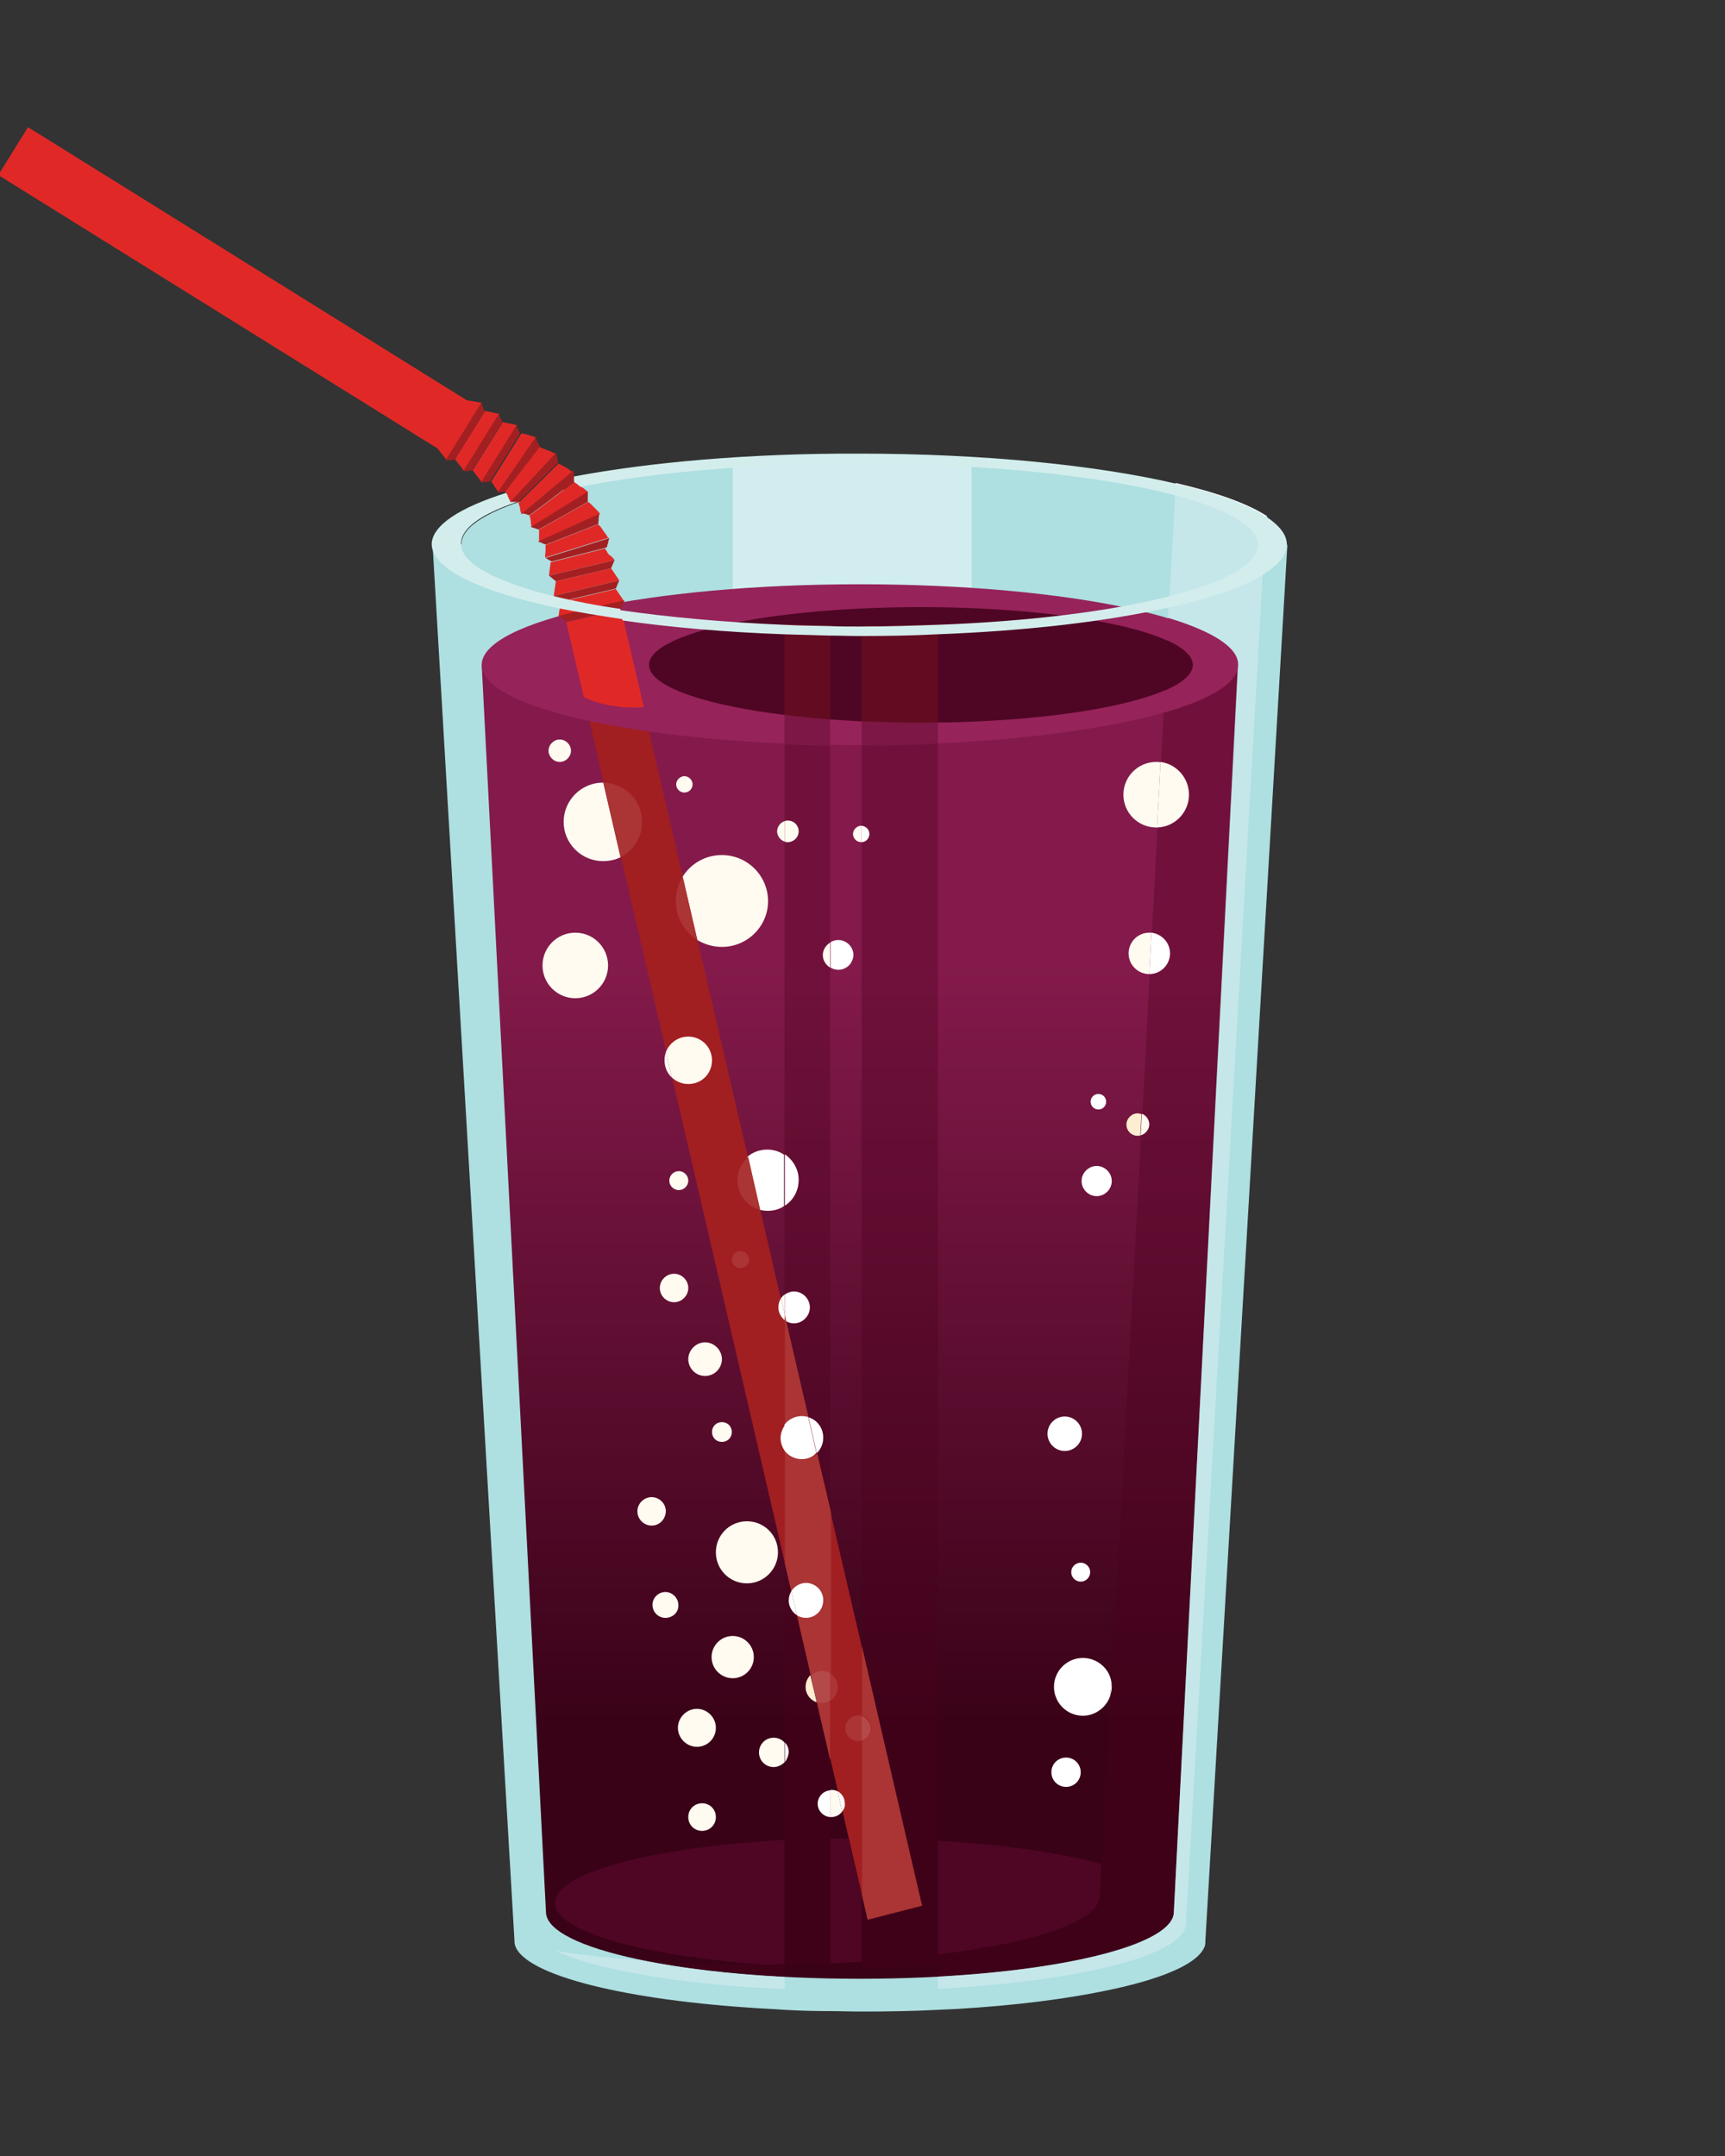<?xml version="1.0" encoding="utf-8"?>
<!-- Generator: Adobe Illustrator 24.0.1, SVG Export Plug-In . SVG Version: 6.00 Build 0)  -->
<svg version="1.1" id="Layer_1" xmlns="http://www.w3.org/2000/svg" xmlns:xlink="http://www.w3.org/1999/xlink" x="0px" y="0px"
	 viewBox="0 0 400 500" style="enable-background:new 0 0 400 500;" xml:space="preserve">
<rect x="0" y="0" width="400" height="500" fill="#333333" stroke="none"/>
<style type="text/css">
	.st0{fill:#AEDFE1;}
	.st1{fill:url(#SVGID_1_);}
	.st2{fill:#4F0624;}
	.st3{fill:#D2EDEF;}
	.st4{fill:#A11E21;}
	.st5{fill:#96235A;}
	.st6{fill:#E02926;}
	.st7{fill:#A32022;}
	.st8{fill:#D3EDED;}
	.st9{fill:#FFFBF1;}
	.st10{fill:#AB3434;}
	.st11{fill:#FFFFFF;}
	.st12{fill:#FDEED1;}
	.st13{fill:#C5E7EA;}
	.st14{opacity:0.33;fill:#49031D;enable-background:new    ;}
	.st15{opacity:0.33;fill:#8D1A1D;enable-background:new    ;}
	.st16{fill:#B44949;}
</style>
<g>
	<path class="st0" d="M100.3,126.2l19,323.9l0,0c0,0.1,0,0.3,0,0.4l0,0c0.8,7,23.4,13,54.5,15.1c2.6,0.2,5.4,0.3,8.1,0.5
		c3.5,0.2,7,0.3,10.6,0.3c2.3,0,4.5,0.1,6.9,0.1c0.1,0,0.3,0,0.4,0c6.1,0,12-0.1,17.7-0.4c1.5-0.1,2.9-0.1,4.4-0.2
		c13.4-0.8,25.3-2.3,34.8-4.3c12.1-2.5,20.2-5.8,22.3-9.5c0.3-0.5,0.5-1,0.5-1.5l0,0c0-0.1,0-0.2,0-0.4l19-323.4v-0.5L100.3,126.2"
		/>
	
		<linearGradient id="SVGID_1_" gradientUnits="userSpaceOnUse" x1="199.35" y1="700.705" x2="199.35" y2="879.324" gradientTransform="matrix(1 0 0 1 0 -478)">
		<stop  offset="0" style="stop-color:#841A4B"/>
		<stop  offset="1" style="stop-color:#390217"/>
	</linearGradient>
	<path class="st1" d="M287.1,154.2l-14.9,289.2c0,8.5-32.6,15.5-72.8,15.5s-72.8-6.9-72.8-15.5l-14.9-289.2L287.1,154.2"/>
	<path class="st2" d="M177.3,455.6c-28.2-2-48.6-7.6-48.6-14.3c0-7,22.6-12.9,53.2-14.6v28.8C180.4,455.6,178.9,455.6,177.3,455.6
		 M192.5,455.3v-28.9c1.4,0,2.8,0,4.2-0.1l3.1,13.3v15.3c-0.4,0-0.9,0.1-1.3,0.1C196.6,455.1,194.6,455.2,192.5,455.3 M217.5,453.3
		v-26.4c15.3,0.9,28.6,2.8,37.9,5.4l-0.4,7.4c0,0.1,0,0.2,0,0.4l0,0l0,0c-0.1,0.5-0.2,1-0.5,1.5c-2.1,3.6-10,6.9-21.9,9.3
		C228.1,451.7,223,452.6,217.5,453.3"/>
	<path class="st0" d="M107,126.2c0,8.3,26.3,15.4,62.9,17.9c9.3,0.6,19.2,1,29.5,1c9,0,17.7-0.3,25.9-0.8
		c15.4-0.9,29.2-2.6,40.1-4.9c13.9-2.9,23.3-6.7,25.7-11c0.4-0.7,0.6-1.5,0.6-2.2s-0.2-1.5-0.6-2.2c-2.4-4.3-11.8-8.1-25.7-11
		c-10.9-2.3-24.7-4-40.1-4.9c-8.2-0.5-16.9-0.8-25.9-0.8c-10.3,0-20.2,0.3-29.5,1C133.3,110.8,107,117.9,107,126.2"/>
	<path class="st3" d="M169.9,136.6v-28.3c9.3-0.6,19.2-1,29.5-1c9,0,17.7,0.3,25.9,0.8v28.3c-8.2-0.5-16.9-0.8-25.9-0.8
		C189,135.5,179.1,135.9,169.9,136.6"/>
	<path class="st4" d="M149.2,164l64.6,278l-12.6,3.2l-65.8-283.5C141,164.4,146.7,164.2,149.2,164"/>
	<path class="st5" d="M111.7,154.2c0,10.3,39.3,18.6,87.7,18.6s87.7-8.4,87.7-18.6c0-10.3-39.3-18.7-87.7-18.7
		S111.7,143.9,111.7,154.2"/>
	<path class="st2" d="M150.5,154.2c0,7.4,28.2,13.4,63,13.4s63-6,63-13.4s-28.2-13.4-63-13.4S150.5,146.8,150.5,154.2"/>
	<path class="st6" d="M-0.4,40.6l101.7,63.3l6.9-11.1L6.5,29.5L-0.4,40.6"/>
	<path class="st6" d="M144.7,139.4l-7.6,1.8l-7.6,1.8l0.5-3.4l6.4-1.5l6.4-1.5L144.7,139.4"/>
	<path class="st7" d="M144,141.3l-12.7,2.9l-1.7-1.4l7.6-1.8l7.6-1.8L144,141.3"/>
	<path class="st6" d="M143.6,134.6l-7.6,1.8l-7.6,1.8l0.5-3.4l6.4-1.5l6.4-1.5L143.6,134.6"/>
	<path class="st7" d="M142.8,136.5l-6.4,1.5l-6.4,1.5l-1.6-1.3l7.6-1.8l7.6-1.8L142.8,136.5"/>
	<path class="st6" d="M142.5,129.9l-7.6,1.8l-7.6,1.8c0,0,0.1-0.9,0.2-1.7c0-0.2,0.1-0.4,0.1-0.6c0-0.1,0-0.1,0-0.1V131l0,0l0,0l0,0
		c0-0.1,0-0.1,0-0.2c0.1-0.3,0.1-0.4,0.1-0.4l6.3-1.6l6.3-1.6c0,0,0.1,0.2,0.3,0.5c0.1,0.1,0.1,0.2,0.2,0.3l0,0l0,0l0,0
		c0,0,0,0,0,0.1l0.1,0.1c0.1,0.2,0.2,0.3,0.4,0.5C142.1,129.2,142.5,129.9,142.5,129.9"/>
	<path class="st7" d="M141.7,131.8l-6.4,1.5l-6.4,1.5l-1.6-1.3l7.6-1.8l7.6-1.8L141.7,131.8"/>
	<path class="st6" d="M141.2,124.7l-7.4,2.3l-7.4,2.3c0,0,0,0,0-0.1v-0.1c0-0.1,0-0.1,0-0.2c0-0.3,0.1-0.6,0.1-1c0-0.1,0-0.2,0-0.3
		s0-0.2,0-0.3c0-0.2,0-0.3,0-0.5c0-0.1,0-0.3,0-0.3v-0.1l6.1-2.4l6.1-2.4c0,0,0,0.1,0.1,0.1c0.1,0.1,0.2,0.2,0.3,0.3
		s0.3,0.3,0.4,0.5c0.1,0.1,0.1,0.2,0.2,0.3s0.1,0.2,0.2,0.3c0.3,0.4,0.6,0.8,0.8,1.1c0.1,0.1,0.1,0.2,0.1,0.2s0.1,0.1,0.1,0.2
		C141.2,124.7,141.2,124.7,141.2,124.7"/>
	<path class="st7" d="M140.6,127l-6.3,1.6l-6.3,1.6c0,0,0,0-0.1,0c0,0-0.1-0.1-0.2-0.1c-0.2-0.1-0.3-0.2-0.5-0.3s-0.4-0.2-0.5-0.3
		c-0.2-0.1-0.2-0.1-0.2-0.1l7.4-2.3l7.4-2.3c0,0,0,0.1-0.1,0.3c-0.1,0.2-0.1,0.5-0.2,0.8c-0.1,0.3-0.2,0.6-0.2,0.8
		C140.8,126.8,140.6,126.9,140.6,127C140.6,126.9,140.6,127,140.6,127"/>
	<path class="st6" d="M139.2,119.2l-7.1,3.2l-7.1,3.2c0,0,0-0.2,0-0.4c0-0.3,0-0.6,0-1c0-0.1,0-0.2,0-0.3s0-0.2,0-0.3
		c0-0.1,0-0.2,0-0.2v-0.1v-0.1c0-0.3,0-0.4,0-0.4l5.7-3.2l5.7-3.2c0,0,0.2,0.2,0.5,0.4l0.1,0.1l0.1,0.1c0.1,0.1,0.2,0.2,0.2,0.2
		s0.2,0.2,0.3,0.3c0.1,0.1,0.2,0.2,0.3,0.3c0.4,0.4,0.7,0.7,1,1C139,119.1,139.2,119.2,139.2,119.2"/>
	<path class="st7" d="M138.8,121.5l-6.1,2.4l-6.1,2.4c0,0-0.1-0.1-0.3-0.1c-0.1,0-0.2-0.1-0.3-0.1s-0.1-0.1-0.2-0.1
		c-0.1,0-0.1-0.1-0.2-0.1c-0.2-0.1-0.4-0.2-0.6-0.2c-0.1,0-0.1-0.1-0.2-0.1s-0.1,0-0.1,0l7.1-3.2l7.1-3.2c0,0,0,0,0,0.1s0,0.2,0,0.3
		c0,0.2-0.1,0.5-0.1,0.8c0,0.1,0,0.1,0,0.2s0,0.1,0,0.2s0,0.3-0.1,0.4C138.8,121.4,138.8,121.5,138.8,121.5"/>
	<path class="st6" d="M136.4,114.1l-6.6,4.1l-6.6,4.1c0,0,0,0,0-0.1v-0.1V122v-0.1c0-0.1,0-0.3-0.1-0.4c0-0.1,0-0.2,0-0.3
		c0-0.1,0-0.2,0-0.3c0-0.2-0.1-0.3-0.1-0.5s-0.1-0.3-0.1-0.4s-0.1-0.2-0.1-0.3c0-0.1,0-0.1,0-0.1l5.2-3.9l5.2-4c0,0,0.1,0,0.1,0.1
		s0.2,0.2,0.4,0.3c0.1,0.1,0.3,0.2,0.5,0.4c0.2,0.1,0.4,0.3,0.6,0.4c0.1,0.1,0.2,0.2,0.3,0.2s0.2,0.2,0.3,0.2
		c0.2,0.2,0.4,0.3,0.5,0.4l0.1,0.1l0.1,0.1c0.1,0.1,0.1,0.1,0.1,0.1C136.3,114,136.4,114.1,136.4,114.1"/>
	<path class="st7" d="M136.3,116.4l-5.7,3.2l-5.7,3.2c0,0-0.1,0-0.3-0.1s-0.4-0.1-0.6-0.2c-0.1,0-0.2-0.1-0.3-0.1s-0.2-0.1-0.3-0.1
		c-0.2,0-0.3-0.1-0.3-0.1l6.6-4.1l6.6-4.1c0,0,0,0.2,0,0.4c0,0.1,0,0.2,0,0.4c0,0.1,0,0.3,0,0.4c0,0.3,0,0.6,0,0.8
		C136.3,116.3,136.3,116.4,136.3,116.4"/>
	<path class="st6" d="M132.9,109.3l-6,5l-6,5c0,0,0-0.2-0.1-0.4c0-0.1,0-0.1-0.1-0.2v-0.1v-0.1c-0.1-0.2-0.1-0.3-0.1-0.5v-0.1v-0.1
		c0-0.1-0.1-0.2-0.1-0.3c-0.1-0.2-0.1-0.3-0.1-0.4c-0.1-0.3-0.2-0.4-0.2-0.4l9.3-9.2c0,0,0.2,0.1,0.6,0.3c0.2,0.1,0.4,0.2,0.6,0.3
		c0.1,0.1,0.2,0.1,0.3,0.2c0.1,0,0.1,0.1,0.2,0.1s0.1,0.1,0.2,0.1c0.2,0.1,0.4,0.3,0.6,0.4c0.1,0,0.1,0.1,0.1,0.1l0.1,0.1
		c0.1,0.1,0.2,0.1,0.3,0.2C132.7,109.2,132.9,109.3,132.9,109.3"/>
	<path class="st7" d="M133.2,111.6l-5.2,4l-5.2,3.9c0,0-0.1,0-0.3-0.1c-0.1,0-0.2,0-0.3-0.1c-0.1,0-0.2,0-0.3-0.1
		c-0.2,0-0.4-0.1-0.6-0.1c-0.1,0-0.2,0-0.2,0c-0.1,0-0.1,0-0.1,0l6-5l6-5c0,0,0,0,0,0.1s0,0.2,0,0.3c0,0.2,0.1,0.5,0.1,0.8
		c0,0.1,0,0.3,0,0.4s0,0.3,0,0.4C133.2,111.5,133.2,111.6,133.2,111.6"/>
	<path class="st6" d="M128.9,105.1l-5.3,5.7l-5.3,5.7c0,0,0,0,0-0.1s-0.1-0.2-0.1-0.3c-0.1-0.1-0.1-0.3-0.2-0.4
		c0-0.1-0.1-0.2-0.1-0.2c0-0.1-0.1-0.2-0.1-0.2c-0.1-0.2-0.2-0.3-0.2-0.5s-0.1-0.3-0.2-0.4c-0.1-0.1-0.1-0.2-0.2-0.3
		C117,114,117,114,117,114l4-5.2l4-5.2c0,0,0.1,0,0.2,0.1c0.1,0,0.3,0.1,0.4,0.2c0.2,0.1,0.4,0.1,0.6,0.2s0.4,0.2,0.7,0.3
		c0.1,0.1,0.2,0.1,0.3,0.1c0.1,0.1,0.2,0.1,0.3,0.1c0.2,0.1,0.4,0.2,0.6,0.3c0.2,0.1,0.3,0.2,0.4,0.2
		C128.8,105,128.9,105.1,128.9,105.1"/>
	<path class="st7" d="M129.4,107.3l-9.3,9.2c0,0-0.1,0-0.3,0s-0.4,0-0.6,0c-0.2,0-0.4,0-0.6,0s-0.3,0-0.3,0l5.3-5.7l5.3-5.7
		c0,0,0,0.1,0.1,0.3c0.1,0.2,0.1,0.5,0.2,0.8c0.1,0.3,0.1,0.6,0.2,0.8C129.4,107.2,129.4,107.3,129.4,107.3"/>
	<path class="st6" d="M124.3,101.4l-4.4,6.4l-4.4,6.4l0,0v-0.1c0-0.1-0.1-0.2-0.2-0.3c-0.1-0.1-0.1-0.3-0.2-0.4s-0.2-0.3-0.3-0.4
		l-0.1-0.1c0,0,0,0,0-0.1l0,0l0,0c-0.1-0.1-0.1-0.2-0.2-0.3c-0.1-0.2-0.2-0.3-0.3-0.4c-0.2-0.3-0.3-0.4-0.3-0.4l3.5-5.6l3.5-5.6
		c0,0,0.2,0,0.5,0.1c0.2,0,0.3,0.1,0.5,0.1c0.1,0,0.2,0,0.3,0.1l0,0h0.1h0.1c0.1,0,0.1,0,0.2,0.1c0.2,0.1,0.5,0.1,0.7,0.2
		s0.4,0.1,0.6,0.2S124.2,101.4,124.3,101.4C124.2,101.3,124.2,101.4,124.3,101.4L124.3,101.4"/>
	<path class="st7" d="M125.2,103.6l-4,5.2l-4,5.2c0,0-0.5,0-0.9,0.1s-0.9,0.1-0.9,0.1l4.4-6.4l4.4-6.4c0,0,0.2,0.5,0.4,1.1
		C124.9,103,125.2,103.6,125.2,103.6"/>
	<path class="st6" d="M119.9,98.6l-4.1,6.6l-4.1,6.6l-2.1-2.7l3.5-5.6l3.5-5.6L119.9,98.6"/>
	<path class="st7" d="M120.6,100.5l-3.5,5.6l-3.5,5.6l-2.1,0.2l4.1-6.6l4.1-6.6L120.6,100.5"/>
	<path class="st6" d="M115.8,96l-4.1,6.6l-4.1,6.6l-2.1-2.7l3.5-5.6l3.5-5.6L115.8,96"/>
	<path class="st7" d="M116.5,97.9l-3.5,5.6l-3.5,5.6l-2.1,0.2l4.1-6.6l4.1-6.6L116.5,97.9"/>
	<path class="st6" d="M111.7,93.4l-4.1,6.6l-4.1,6.6l-2.2-2.8l3.4-5.5l3.4-5.5L111.7,93.4"/>
	<path class="st7" d="M112.4,95.4l-3.5,5.6l-3.5,5.6l-2.1,0.2l4.1-6.6l4.2-6.8L112.4,95.4"/>
	<path class="st6" d="M144,141.3l5.3,22.7c-2.5,0.2-8.2,0.3-13.9-2.3l-4.1-17.4L144,141.3"/>
	<path class="st8" d="M117.4,114.3c0.1,0.1,0.1,0.3,0.2,0.4s0.1,0.3,0.2,0.5c0,0.1,0.1,0.2,0.1,0.2c0,0.1,0.1,0.2,0.1,0.2
		c0.1,0.2,0.1,0.3,0.2,0.4c0.1,0.1,0.1,0.2,0.1,0.3c0,0.1,0,0.1,0,0.1s0.1,0,0.3,0s0.4,0,0.6,0s0.4,0,0.6,0c0.1,0,0.1,0,0.1,0
		c-8.3,2.8-13,6.1-13,9.7c0,4.6,8.2,8.9,21.7,12.2c4.5,1.1,9.6,2.1,15.2,2.9l0,0l0.6,2.4c-5.3-0.8-10.2-1.6-14.7-2.5
		c-18.3-3.8-29.6-9.1-29.6-15C100.3,121.8,106.6,117.7,117.4,114.3"/>
	<path class="st9" d="M199.7,195.3c-1.1,0-1.9-0.9-1.9-1.9s0.9-1.9,1.9-1.9h0.1v3.8C199.8,195.3,199.8,195.3,199.7,195.3"/>
	<path class="st9" d="M167.4,219.6c-2.1,0-4-0.6-5.7-1.6l-3.4-14.7c1.9-3,5.2-5,9.1-5c5.9,0,10.7,4.8,10.7,10.7
		C178.1,214.8,173.3,219.6,167.4,219.6"/>
	<path class="st10" d="M161.7,218c-3-1.9-5-5.2-5-9.1c0-2.1,0.6-4,1.6-5.6L161.7,218"/>
	<path class="st11" d="M194.4,224.9c-0.7,0-1.3-0.2-1.8-0.5v-5.9c0.5-0.3,1.1-0.5,1.8-0.5c1.9,0,3.5,1.6,3.5,3.5
		C197.8,223.4,196.3,224.9,194.4,224.9"/>
	<path class="st9" d="M182,195.2c-1-0.3-1.8-1.3-1.8-2.4c0-1.1,0.8-2.1,1.8-2.4V195.2"/>
	<path class="st9" d="M139.8,199.7c-5,0-9.1-4.1-9.1-9.1s4.1-9.1,9.1-9.1h0.1l4,17.3C142.7,199.4,141.3,199.7,139.8,199.7"/>
	<path class="st10" d="M143.9,198.8l-4-17.3c5,0.1,9,4.1,9,9.1C148.9,194.2,146.9,197.3,143.9,198.8"/>
	<path class="st9" d="M155.8,249.9c-1.1-1-1.7-2.4-1.7-4c0-0.7,0.1-1.3,0.3-1.9L155.8,249.9"/>
	<path class="st9" d="M159.6,251.4c-1.5,0-2.8-0.6-3.8-1.5l-1.4-5.9c0.8-2.1,2.8-3.6,5.2-3.6c3.1,0,5.5,2.5,5.5,5.5
		C165.1,249,162.7,251.4,159.6,251.4"/>
	<path class="st11" d="M178,280.8c-0.6,0-1.2-0.1-1.8-0.2l-2.9-12.3c1.2-1.1,2.9-1.7,4.6-1.7c1.4,0,2.8,0.4,3.9,1.2v11.9
		C180.8,280.4,179.5,280.8,178,280.8"/>
	<path class="st10" d="M176.3,280.6c-3.1-0.8-5.3-3.6-5.3-6.9c0-2.1,1-4.1,2.5-5.4L176.3,280.6"/>
	<path class="st9" d="M156.3,302c-1.8,0-3.3-1.5-3.3-3.3s1.5-3.3,3.3-3.3s3.3,1.5,3.3,3.3S158.1,302,156.3,302"/>
	<path class="st9" d="M163.5,319.1c-2.2,0-3.9-1.8-3.9-3.9c0-2.1,1.8-3.9,3.9-3.9s3.9,1.8,3.9,3.9S165.7,319.1,163.5,319.1"/>
	<path class="st9" d="M182,305l-0.9-3.9c0.2-0.4,0.6-0.7,0.9-0.9V305"/>
	<path class="st11" d="M182,306.2c-0.9-0.7-1.5-1.8-1.5-3c0-0.8,0.2-1.5,0.6-2.1l0.9,3.9V306.2"/>
	<path class="st10" d="M171.7,294.1c-1.1,0-2-0.9-2-2c0-1.1,0.9-2,2-2s2,0.9,2,2C173.7,293.2,172.8,294.1,171.7,294.1"/>
	<path class="st9" d="M157.4,276c-1.2,0-2.2-1-2.2-2.2s1-2.2,2.2-2.2s2.2,1,2.2,2.2S158.6,276,157.4,276"/>
	<path class="st11" d="M182,336.5c-0.6-0.8-1-1.9-1-3c0-1.1,0.4-2.1,1-3V336.5"/>
	<path class="st9" d="M167.4,334.4c-1.3,0-2.3-1-2.3-2.3s1-2.3,2.3-2.3s2.3,1,2.3,2.3S168.7,334.4,167.4,334.4"/>
	<path class="st9" d="M173.2,367.2c-4,0-7.2-3.2-7.2-7.2s3.2-7.2,7.2-7.2s7.2,3.2,7.2,7.2C180.4,363.9,177.2,367.2,173.2,367.2"/>
	<path class="st9" d="M169.9,389.2c-2.7,0-4.9-2.2-4.9-4.9c0-2.7,2.2-4.9,4.9-4.9s4.9,2.2,4.9,4.9
		C174.8,387,172.6,389.2,169.9,389.2"/>
	<path class="st9" d="M154.3,375.2c-1.7,0-3-1.4-3-3c0-1.7,1.4-3,3-3s3,1.4,3,3C157.4,373.9,156,375.2,154.3,375.2"/>
	<path class="st9" d="M151.1,353.8c-1.8,0-3.3-1.5-3.3-3.3s1.5-3.3,3.3-3.3s3.3,1.5,3.3,3.3C154.3,352.4,152.9,353.8,151.1,353.8"/>
	<path class="st10" d="M199,403.8c-1.6,0-3-1.3-3-3c0-1.6,1.3-3,3-3c0.3,0,0.6,0,0.9,0.1v5.7C199.6,403.8,199.3,403.8,199,403.8"/>
	<path class="st9" d="M179.4,409.8c-1.9,0-3.4-1.5-3.4-3.4c0-1.9,1.5-3.4,3.4-3.4c1,0,1.9,0.4,2.5,1.1v4.6
		C181.3,409.3,180.4,409.8,179.4,409.8"/>
	<path class="st9" d="M161.6,405.1c-2.4,0-4.4-2-4.4-4.4c0-2.4,2-4.4,4.4-4.4s4.4,2,4.4,4.4C166,403.1,164.1,405.1,161.6,405.1"/>
	<path class="st9" d="M162.8,424.6c-1.8,0-3.2-1.4-3.2-3.2s1.4-3.2,3.2-3.2s3.2,1.4,3.2,3.2C166,423.2,164.6,424.6,162.8,424.6"/>
	<path class="st9" d="M192.8,421.4c-0.1,0-0.2,0-0.3,0v-6.3c0.1,0,0.2,0,0.3,0c0.5,0,1,0.1,1.4,0.3l1.1,4.7
		C194.7,420.9,193.8,421.4,192.8,421.4"/>
	<path class="st11" d="M195.3,420.1l-1.1-4.7c1,0.5,1.7,1.6,1.7,2.8C196,419,195.7,419.6,195.3,420.1"/>
	<path class="st10" d="M192.5,394.4V388c1.1,0.7,1.8,1.9,1.8,3.2S193.6,393.8,192.5,394.4"/>
	<path class="st9" d="M158.7,183.8c-1.1,0-1.9-0.9-1.9-1.9s0.9-1.9,1.9-1.9s1.9,0.9,1.9,1.9S159.8,183.8,158.7,183.8"/>
	<path class="st9" d="M129.8,176.7c-1.4,0-2.6-1.2-2.6-2.6c0-1.4,1.2-2.6,2.6-2.6s2.6,1.2,2.6,2.6S131.2,176.7,129.8,176.7"/>
	<path class="st9" d="M133.4,231.5c-4.2,0-7.6-3.4-7.6-7.6s3.4-7.6,7.6-7.6s7.6,3.4,7.6,7.6S137.6,231.5,133.4,231.5"/>
	<path class="st9" d="M268.1,191.9c-4.2,0-7.6-3.4-7.6-7.6c0-4.2,3.4-7.6,7.6-7.6c0.4,0,0.7,0,1,0.1l-0.8,15.2
		C268.2,191.9,268.2,191.9,268.1,191.9"/>
	<path class="st9" d="M266.5,225.9c-2.6,0-4.8-2.1-4.8-4.8c0-2.6,2.1-4.8,4.8-4.8c0.2,0,0.3,0,0.5,0L266.5,225.9L266.5,225.9"/>
	<path class="st12" d="M263.8,263.4c-1.5,0-2.6-1.2-2.6-2.6c0-1.4,1.2-2.6,2.6-2.6c0.3,0,0.6,0.1,0.9,0.2l-0.3,5
		C264.3,263.3,264.1,263.4,263.8,263.4"/>
	<path class="st11" d="M254.3,277.4c-1.9,0-3.5-1.6-3.5-3.5c0-1.9,1.6-3.5,3.5-3.5s3.5,1.6,3.5,3.5
		C257.8,275.8,256.2,277.4,254.3,277.4"/>
	<path class="st11" d="M254.7,257.3c-1,0-1.8-0.8-1.8-1.8c0-1,0.8-1.8,1.8-1.8s1.8,0.8,1.8,1.8C256.5,256.5,255.7,257.3,254.7,257.3
		"/>
	<path class="st11" d="M246.9,336.5c-2.2,0-4-1.8-4-4s1.8-4,4-4s4,1.8,4,4S249.1,336.5,246.9,336.5"/>
	<path class="st11" d="M250.6,366.8c-1.2,0-2.2-1-2.2-2.2s1-2.2,2.2-2.2s2.2,1,2.2,2.2S251.8,366.8,250.6,366.8"/>
	<path class="st11" d="M251.1,397.9c-3.7,0-6.7-3-6.7-6.7s3-6.7,6.7-6.7c3.3,0,6.1,2.4,6.6,5.5l-0.2,3.1
		C256.7,395.8,254.1,397.9,251.1,397.9"/>
	<path class="st11" d="M247.2,414.4c-1.9,0-3.4-1.5-3.4-3.4c0-1.9,1.5-3.4,3.4-3.4s3.4,1.5,3.4,3.4
		C250.6,412.9,249.1,414.4,247.2,414.4"/>
	<path class="st13" d="M182,461.3c-2.6-0.1-5.1-0.3-7.6-0.4c-20.5-1.4-37.1-4.5-45.7-8.5c6.2,1,13,1.7,20.4,2.3
		c9,1.8,20.3,3.2,32.8,3.8L182,461.3"/>
	<path class="st14" d="M182,458.4c-12.5-0.6-23.8-2-32.8-3.8c0.7,0.1,1.5,0.1,2.2,0.2c7.9,0.5,16.3,0.8,25.1,0.8c0.3,0,0.6,0,0.9,0
		c1.5,0.1,3.1,0.2,4.6,0.3V458.4"/>
	<path class="st11" d="M293.4,126.2h-1.6c0-0.8-0.2-1.5-0.6-2.2c-2-3.5-8.7-6.7-18.7-9.3l0,0l0.1-2.7c9.5,2.2,16.8,4.8,21.2,7.7
		L293.4,126.2"/>
	<path class="st13" d="M217.5,461.2v-2.8c31.5-1.7,54.7-7.8,54.7-15L287,154.6c0-0.1,0-0.3,0-0.4c0-4-6-7.8-16.2-10.8l0.1-2.6
		l0.1-2.7c10.7-2.7,17.9-6,20-9.7c0.4-0.7,0.6-1.5,0.6-2.2h1.6l-0.4,7L275,446.1c0,0.1,0,0.2,0,0.3l0,0l0,0c-0.1,0.5-0.2,1-0.5,1.5
		c-2,3.5-9.8,6.7-21.3,9.1c-9,1.9-20.4,3.3-33.2,4.1C219.3,461.1,218.4,461.2,217.5,461.2"/>
	<path class="st14" d="M217.5,458.4v-2.5c30.3-1.7,52.6-7.6,52.6-14.5c0-3.5-5.5-6.6-14.6-9.1l2.1-39.2c0.2-0.6,0.3-1.2,0.3-1.9
		c0-0.4,0-0.8-0.1-1.2l6.8-126.7c1.1-0.3,2-1.3,2-2.6c0-1.1-0.7-2.1-1.7-2.5l1.7-32.3c2.6,0,4.8-2.1,4.8-4.8c0-2.5-1.9-4.5-4.3-4.8
		l1.3-24.4c4.1-0.1,7.4-3.5,7.4-7.6c0-3.9-2.9-7.1-6.6-7.6l0.6-11.4c10.5-3,16.9-6.7,17.3-10.7l-14.9,288.8
		C272.2,450.6,249,456.7,217.5,458.4"/>
	<path class="st14" d="M217.5,455.9v-2.6c5.5-0.7,10.6-1.5,15.1-2.5c11.8-2.5,19.8-5.7,21.9-9.3c0.3-0.5,0.5-1,0.5-1.5l0,0l0,0
		c0-0.1,0-0.2,0-0.4l0.4-7.4c9.2,2.5,14.6,5.7,14.6,9.1C270.1,448.3,247.8,454.2,217.5,455.9"/>
	<path class="st13" d="M271.2,138.1l1.3-23.4c10,2.7,16.7,5.8,18.7,9.3c0.4,0.7,0.6,1.5,0.6,2.2c0,0.7-0.2,1.5-0.6,2.2
		C289.1,132.1,281.9,135.4,271.2,138.1"/>
	<path class="st5" d="M269.7,165.3l0.3-5.2c4.2-1.8,6.6-3.8,6.6-6c0-2-2.1-4-6-5.7l0.3-5.1c10.2,3.1,16.2,6.8,16.2,10.8
		c0,0.1,0,0.3,0,0.4C286.6,158.6,280.3,162.3,269.7,165.3"/>
	<path class="st2" d="M270,160.2l0.6-11.7c3.8,1.7,6,3.7,6,5.7C276.6,156.3,274.2,158.4,270,160.2"/>
	<path class="st9" d="M268.3,191.9l0.8-15.2c3.7,0.5,6.6,3.7,6.6,7.6C275.7,188.4,272.4,191.8,268.3,191.9"/>
	<path class="st11" d="M266.5,225.9l0.5-9.6c2.4,0.3,4.3,2.3,4.3,4.8C271.3,223.8,269.1,225.9,266.5,225.9"/>
	<path class="st9" d="M264.5,263.3l0.3-5c1,0.4,1.7,1.4,1.7,2.5C266.5,261.9,265.6,263,264.5,263.3"/>
	<path class="st11" d="M257.5,393l0.2-3.1c0.1,0.4,0.1,0.8,0.1,1.2C257.8,391.8,257.7,392.4,257.5,393"/>
	<path class="st14" d="M217.5,426.8c-2.4-0.1-4.9-0.2-7.4-0.3L199.8,382V195.3c1-0.1,1.8-0.9,1.8-1.9s-0.8-1.9-1.8-1.9v-18.6
		c6.1,0,12-0.1,17.7-0.4V426.8"/>
	<path class="st14" d="M199.8,454.9v-15.3l1.3,5.6l12.6-3.2l-3.6-15.5c2.5,0.1,4.9,0.2,7.4,0.3v26.4
		C212,453.9,206.1,454.5,199.8,454.9"/>
	<path class="st10" d="M201.2,445.2l-1.3-5.6v-35.9c1.2-0.4,2.1-1.5,2.1-2.9c0-1.4-0.9-2.5-2.1-2.9v-16l10.3,44.5l3.6,15.5
		L201.2,445.2"/>
	<path class="st14" d="M199.8,172.9v-5.6c4.4,0.2,9,0.3,13.7,0.3c1.3,0,2.6,0,4,0v4.9C211.8,172.7,205.9,172.8,199.8,172.9"/>
	<path class="st15" d="M213.5,167.6c-4.7,0-9.3-0.1-13.7-0.3v-22.2c6.1,0,11.9-0.1,17.7-0.4v22.9
		C216.2,167.6,214.9,167.6,213.5,167.6"/>
	<path class="st11" d="M199.8,195.3v-3.8c1,0.1,1.8,0.9,1.8,1.9S200.8,195.3,199.8,195.3"/>
	<path class="st16" d="M199.8,403.7V398c1.2,0.4,2.1,1.5,2.1,2.9C201.9,402.2,201,403.3,199.8,403.7"/>
	<path class="st14" d="M199.8,456.4v-1.5c6.3-0.4,12.2-1,17.7-1.6v2.6C211.9,456.2,205.9,456.4,199.8,456.4"/>
	<path class="st14" d="M182,426.8v-18.1c0.6-0.6,0.9-1.4,0.9-2.3c0-0.9-0.3-1.7-0.9-2.3v-41.5l1.5,6.5c-0.4,0.6-0.6,1.4-0.6,2.2
		c0,1.5,0.8,2.7,1.9,3.4l3.2,13.9c-0.7,0.7-1.1,1.6-1.1,2.7c0,1.7,1.1,3.1,2.6,3.6l3.1,13.4v6.9c-1.6,0.1-2.9,1.5-2.9,3.1
		c0,1.6,1.3,3,2.9,3.1v5C188.9,426.5,185.4,426.6,182,426.8 M192.5,350.6l-3.2-13.6c0.9-0.9,1.5-2.2,1.5-3.6c0-2.2-1.4-4.1-3.4-4.7
		l-5.2-22.4c0.5,0.3,1.2,0.5,1.8,0.5c2,0,3.7-1.7,3.7-3.7s-1.7-3.7-3.7-3.7c-0.8,0-1.6,0.3-2.1,0.7v-20.5c1.9-1.3,3.2-3.5,3.2-5.9
		c0-2.5-1.3-4.7-3.2-5.9v-72.5c0.2,0.1,0.5,0.1,0.7,0.1c1.4,0,2.5-1.1,2.5-2.5s-1.1-2.5-2.5-2.5c-0.2,0-0.5,0-0.7,0.1v-17.9
		c3.5,0.1,7,0.3,10.6,0.3v45.7c-1,0.6-1.7,1.7-1.7,2.9s0.7,2.4,1.7,2.9L192.5,350.6"/>
	<path class="st14" d="M182,455.6v-28.8c3.4-0.2,7-0.3,10.6-0.4v28.9C189.1,455.4,185.5,455.5,182,455.6"/>
	<path class="st10" d="M192.5,408.2l-3.1-13.4c0.4,0.1,0.8,0.2,1.2,0.2c0.7,0,1.4-0.2,1.9-0.5L192.5,408.2 M188,388.5l-3.2-13.9
		c0.6,0.4,1.3,0.6,2.1,0.6c2.2,0,4-1.8,4-4s-1.8-4-4-4c-1.4,0-2.7,0.8-3.4,1.9l-1.5-6.5v-26.1c0.9,1.2,2.4,2,4,2
		c1.4,0,2.6-0.5,3.5-1.4l3.2,13.6v37.4c-0.6-0.3-1.2-0.5-1.9-0.5C189.6,387.5,188.7,387.9,188,388.5 M182,330.5v-24.3
		c0.1,0.1,0.2,0.1,0.3,0.2l5.2,22.4c-0.5-0.2-1-0.2-1.5-0.2C184.3,328.5,182.9,329.3,182,330.5"/>
	<path class="st14" d="M192.5,172.8c-3.6-0.1-7.1-0.2-10.6-0.3v-6.7c3.4,0.4,6.9,0.8,10.6,1V172.8"/>
	<path class="st15" d="M192.5,166.8c-3.7-0.3-7.3-0.6-10.6-1v-21.1c3.5,0.1,7,0.2,10.6,0.3V166.8"/>
	<path class="st9" d="M192.5,224.4c-1-0.6-1.7-1.7-1.7-2.9s0.7-2.3,1.7-2.9V224.4"/>
	<path class="st9" d="M182.7,195.3c-0.2,0-0.5,0-0.7-0.1v-4.8c0.2-0.1,0.5-0.1,0.7-0.1c1.4,0,2.5,1.1,2.5,2.5
		C185.2,194.2,184,195.3,182.7,195.3"/>
	<path class="st11" d="M182,279.6v-11.9c1.9,1.3,3.2,3.5,3.2,5.9C185.2,276.2,183.9,278.4,182,279.6"/>
	<path class="st11" d="M184.1,306.9c-0.7,0-1.3-0.2-1.8-0.5L182,305v-4.8c0.6-0.4,1.4-0.7,2.1-0.7c2,0,3.7,1.7,3.7,3.7
		S186.1,306.9,184.1,306.9"/>
	<path class="st16" d="M182.3,306.4c-0.1-0.1-0.2-0.1-0.3-0.2V305L182.3,306.4"/>
	<path class="st11" d="M189.4,337l-1.9-8.3c2,0.6,3.4,2.5,3.4,4.7C190.9,334.9,190.3,336.1,189.4,337"/>
	<path class="st11" d="M185.9,338.4c-1.6,0-3.1-0.8-4-2v-6c0.9-1.2,2.4-2,4-2c0.5,0,1.1,0.1,1.5,0.2l1.9,8.3
		C188.5,337.9,187.3,338.4,185.9,338.4"/>
	<path class="st11" d="M184.8,374.6c-1.1-0.7-1.9-2-1.9-3.4c0-0.8,0.2-1.5,0.6-2.2L184.8,374.6"/>
	<path class="st11" d="M186.9,375.2c-0.8,0-1.5-0.2-2.1-0.6l-1.3-5.6c0.7-1.1,2-1.9,3.4-1.9c2.2,0,4,1.8,4,4
		C190.9,373.4,189.1,375.2,186.9,375.2"/>
	<path class="st11" d="M182,408.7v-4.6c0.6,0.6,0.9,1.4,0.9,2.3C182.8,407.2,182.5,408,182,408.7"/>
	<path class="st11" d="M192.5,421.4c-1.6-0.1-2.9-1.5-2.9-3.1c0-1.6,1.3-3,2.9-3.1V421.4"/>
	<path class="st12" d="M189.4,394.8c-1.5-0.5-2.6-1.9-2.6-3.6c0-1,0.4-2,1.1-2.7L189.4,394.8"/>
	<path class="st16" d="M190.6,395c-0.4,0-0.8-0.1-1.2-0.2l-1.4-6.2c0.7-0.7,1.6-1.1,2.6-1.1c0.7,0,1.4,0.2,1.9,0.5v6.4
		C192,394.8,191.3,395,190.6,395"/>
	<path class="st8" d="M133.1,110.5c0,0.1,0,0.3,0,0.4s0,0.3,0,0.4c0,0.2,0,0.4,0,0.4s0.1,0,0.1,0.1s0.2,0.2,0.4,0.3
		c0.1,0.1,0.3,0.2,0.5,0.4c0.1,0.1,0.3,0.2,0.5,0.4c16.7-3.3,39.5-5.4,64.7-5.4c29.7,0,56.1,2.9,73,7.3c12.1,3.2,19.4,7.2,19.4,11.6
		c0,4.5-7.7,8.6-20.6,11.9c-13.3,3.4-32.1,5.8-53.7,6.6c-5.7,0.2-11.6,0.4-17.7,0.4c-0.1,0-0.3,0-0.4,0c-2.3,0-4.6,0-6.9-0.1
		c-3.6-0.1-7.1-0.1-10.6-0.3c-14.1-0.6-27-1.8-38-3.4l0,0l0.6,2.4c11.1,1.6,23.8,2.7,37.4,3.2c3.5,0.1,7,0.2,10.6,0.3
		c2.3,0,4.6,0.1,6.9,0.1c0.1,0,0.3,0,0.4,0c6,0,11.9-0.1,17.7-0.4c20.9-0.8,39.4-3,53.5-6.2c9.7-2.1,17.2-4.7,21.9-7.6
		c3.6-2.2,5.6-4.5,5.6-7c0-2.3-1.7-4.4-4.8-6.5c-4.4-2.9-11.7-5.5-21.2-7.7c-18.1-4.2-44.2-6.9-73.2-6.9
		C173.9,105.1,150.6,107.2,133.1,110.5"/>
</g>
</svg>
